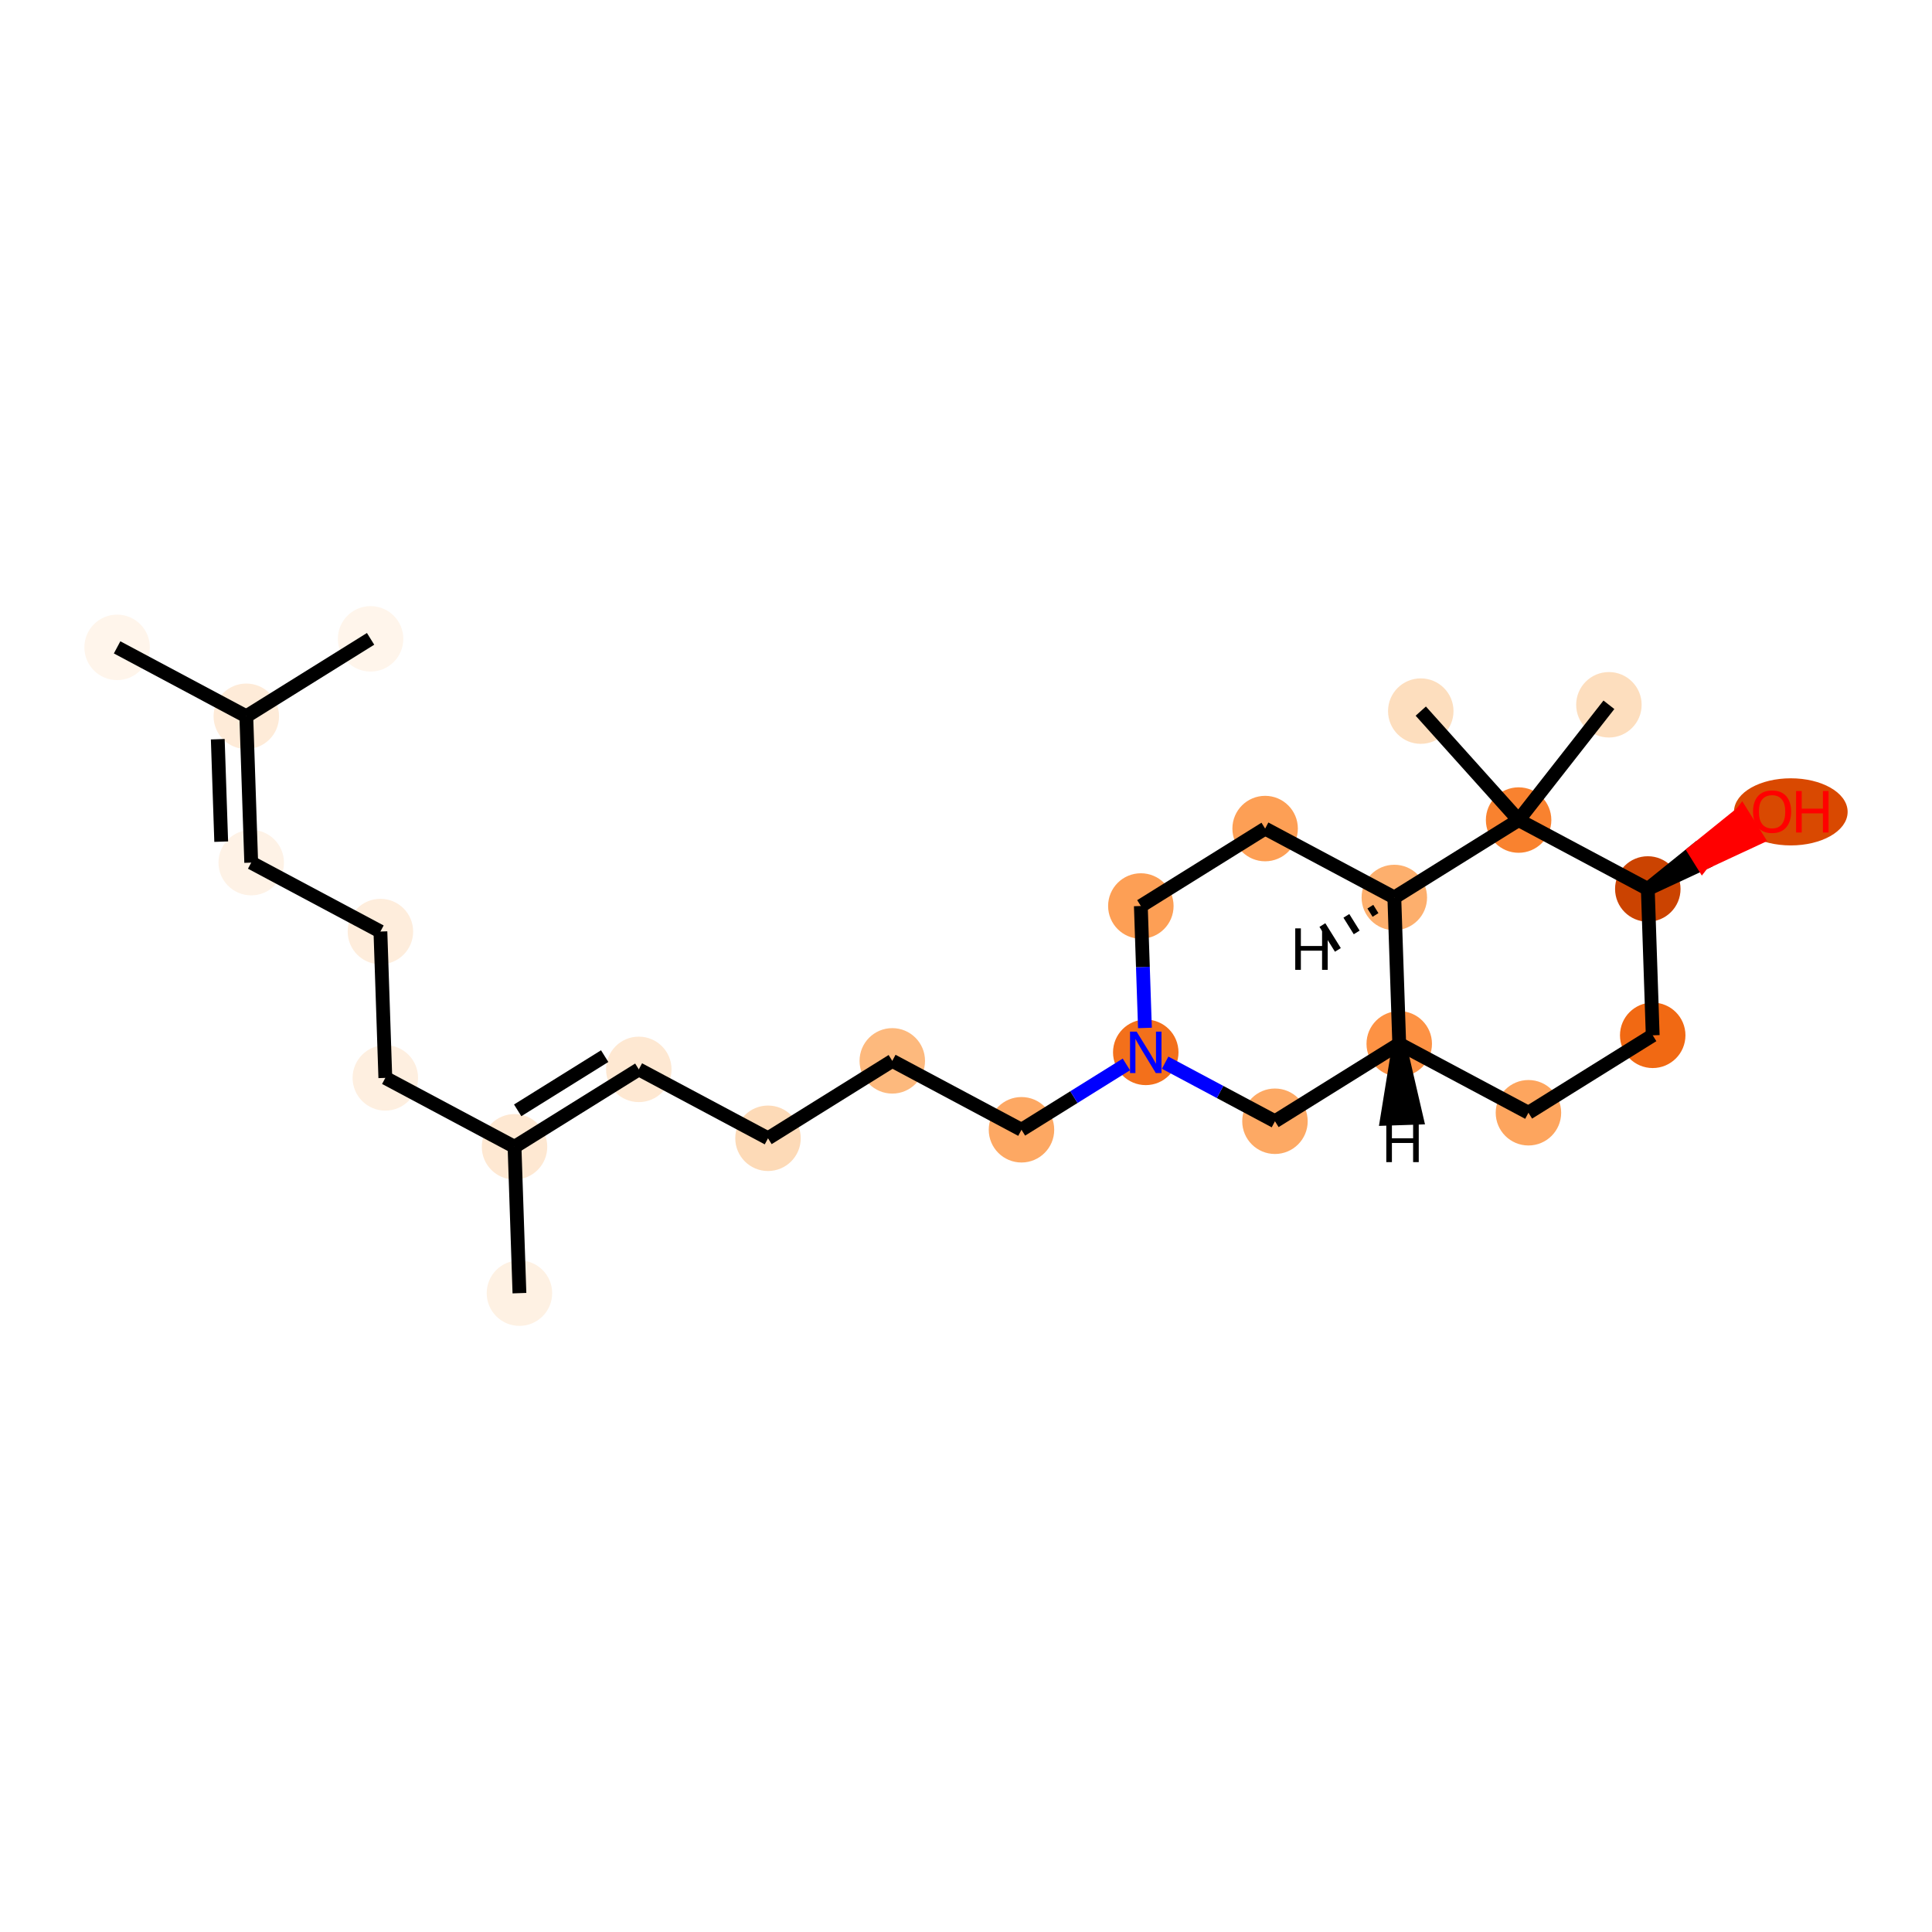 <?xml version='1.0' encoding='iso-8859-1'?>
<svg version='1.1' baseProfile='full'
              xmlns='http://www.w3.org/2000/svg'
                      xmlns:rdkit='http://www.rdkit.org/xml'
                      xmlns:xlink='http://www.w3.org/1999/xlink'
                  xml:space='preserve'
width='280px' height='280px' viewBox='0 0 280 280'>
<!-- END OF HEADER -->
<rect style='opacity:1.0;fill:#FFFFFF;stroke:none' width='280' height='280' x='0' y='0'> </rect>
<ellipse cx='16.972' cy='93.821' rx='4.244' ry='4.244'  style='fill:#FFF5EB;fill-rule:evenodd;stroke:#FFF5EB;stroke-width:1.0px;stroke-linecap:butt;stroke-linejoin:miter;stroke-opacity:1' />
<ellipse cx='35.696' cy='103.809' rx='4.244' ry='4.244'  style='fill:#FEEBD8;fill-rule:evenodd;stroke:#FEEBD8;stroke-width:1.0px;stroke-linecap:butt;stroke-linejoin:miter;stroke-opacity:1' />
<ellipse cx='53.708' cy='92.587' rx='4.244' ry='4.244'  style='fill:#FFF5EB;fill-rule:evenodd;stroke:#FFF5EB;stroke-width:1.0px;stroke-linecap:butt;stroke-linejoin:miter;stroke-opacity:1' />
<ellipse cx='36.408' cy='125.018' rx='4.244' ry='4.244'  style='fill:#FEF2E6;fill-rule:evenodd;stroke:#FEF2E6;stroke-width:1.0px;stroke-linecap:butt;stroke-linejoin:miter;stroke-opacity:1' />
<ellipse cx='55.132' cy='135.006' rx='4.244' ry='4.244'  style='fill:#FEEDDC;fill-rule:evenodd;stroke:#FEEDDC;stroke-width:1.0px;stroke-linecap:butt;stroke-linejoin:miter;stroke-opacity:1' />
<ellipse cx='55.845' cy='156.216' rx='4.244' ry='4.244'  style='fill:#FEEFE0;fill-rule:evenodd;stroke:#FEEFE0;stroke-width:1.0px;stroke-linecap:butt;stroke-linejoin:miter;stroke-opacity:1' />
<ellipse cx='74.569' cy='166.203' rx='4.244' ry='4.244'  style='fill:#FEE8D2;fill-rule:evenodd;stroke:#FEE8D2;stroke-width:1.0px;stroke-linecap:butt;stroke-linejoin:miter;stroke-opacity:1' />
<ellipse cx='75.281' cy='187.413' rx='4.244' ry='4.244'  style='fill:#FEF1E3;fill-rule:evenodd;stroke:#FEF1E3;stroke-width:1.0px;stroke-linecap:butt;stroke-linejoin:miter;stroke-opacity:1' />
<ellipse cx='92.581' cy='154.982' rx='4.244' ry='4.244'  style='fill:#FEE8D2;fill-rule:evenodd;stroke:#FEE8D2;stroke-width:1.0px;stroke-linecap:butt;stroke-linejoin:miter;stroke-opacity:1' />
<ellipse cx='111.305' cy='164.969' rx='4.244' ry='4.244'  style='fill:#FDDAB7;fill-rule:evenodd;stroke:#FDDAB7;stroke-width:1.0px;stroke-linecap:butt;stroke-linejoin:miter;stroke-opacity:1' />
<ellipse cx='129.317' cy='153.748' rx='4.244' ry='4.244'  style='fill:#FDB97D;fill-rule:evenodd;stroke:#FDB97D;stroke-width:1.0px;stroke-linecap:butt;stroke-linejoin:miter;stroke-opacity:1' />
<ellipse cx='148.041' cy='163.735' rx='4.244' ry='4.244'  style='fill:#FDA863;fill-rule:evenodd;stroke:#FDA863;stroke-width:1.0px;stroke-linecap:butt;stroke-linejoin:miter;stroke-opacity:1' />
<ellipse cx='166.052' cy='152.514' rx='4.244' ry='4.25'  style='fill:#F3701B;fill-rule:evenodd;stroke:#F3701B;stroke-width:1.0px;stroke-linecap:butt;stroke-linejoin:miter;stroke-opacity:1' />
<ellipse cx='165.34' cy='131.304' rx='4.244' ry='4.244'  style='fill:#FD9F55;fill-rule:evenodd;stroke:#FD9F55;stroke-width:1.0px;stroke-linecap:butt;stroke-linejoin:miter;stroke-opacity:1' />
<ellipse cx='183.352' cy='120.082' rx='4.244' ry='4.244'  style='fill:#FD9F55;fill-rule:evenodd;stroke:#FD9F55;stroke-width:1.0px;stroke-linecap:butt;stroke-linejoin:miter;stroke-opacity:1' />
<ellipse cx='202.076' cy='130.07' rx='4.244' ry='4.244'  style='fill:#FDAF6D;fill-rule:evenodd;stroke:#FDAF6D;stroke-width:1.0px;stroke-linecap:butt;stroke-linejoin:miter;stroke-opacity:1' />
<ellipse cx='202.788' cy='151.28' rx='4.244' ry='4.244'  style='fill:#FD9244;fill-rule:evenodd;stroke:#FD9244;stroke-width:1.0px;stroke-linecap:butt;stroke-linejoin:miter;stroke-opacity:1' />
<ellipse cx='221.513' cy='161.268' rx='4.244' ry='4.244'  style='fill:#FDA55E;fill-rule:evenodd;stroke:#FDA55E;stroke-width:1.0px;stroke-linecap:butt;stroke-linejoin:miter;stroke-opacity:1' />
<ellipse cx='239.524' cy='150.046' rx='4.244' ry='4.244'  style='fill:#F16913;fill-rule:evenodd;stroke:#F16913;stroke-width:1.0px;stroke-linecap:butt;stroke-linejoin:miter;stroke-opacity:1' />
<ellipse cx='238.812' cy='128.836' rx='4.244' ry='4.244'  style='fill:#CB4301;fill-rule:evenodd;stroke:#CB4301;stroke-width:1.0px;stroke-linecap:butt;stroke-linejoin:miter;stroke-opacity:1' />
<ellipse cx='259.536' cy='117.661' rx='7.737' ry='4.364'  style='fill:#D94901;fill-rule:evenodd;stroke:#D94901;stroke-width:1.0px;stroke-linecap:butt;stroke-linejoin:miter;stroke-opacity:1' />
<ellipse cx='220.088' cy='118.849' rx='4.244' ry='4.244'  style='fill:#F9822F;fill-rule:evenodd;stroke:#F9822F;stroke-width:1.0px;stroke-linecap:butt;stroke-linejoin:miter;stroke-opacity:1' />
<ellipse cx='205.909' cy='103.059' rx='4.244' ry='4.244'  style='fill:#FDDEBE;fill-rule:evenodd;stroke:#FDDEBE;stroke-width:1.0px;stroke-linecap:butt;stroke-linejoin:miter;stroke-opacity:1' />
<ellipse cx='233.175' cy='102.143' rx='4.244' ry='4.244'  style='fill:#FDDEBE;fill-rule:evenodd;stroke:#FDDEBE;stroke-width:1.0px;stroke-linecap:butt;stroke-linejoin:miter;stroke-opacity:1' />
<ellipse cx='184.777' cy='162.501' rx='4.244' ry='4.244'  style='fill:#FDA964;fill-rule:evenodd;stroke:#FDA964;stroke-width:1.0px;stroke-linecap:butt;stroke-linejoin:miter;stroke-opacity:1' />
<path class='bond-0 atom-0 atom-1' d='M 16.972,93.821 L 35.696,103.809' style='fill:none;fill-rule:evenodd;stroke:#000000;stroke-width:2.0px;stroke-linecap:butt;stroke-linejoin:miter;stroke-opacity:1' />
<path class='bond-1 atom-1 atom-2' d='M 35.696,103.809 L 53.708,92.587' style='fill:none;fill-rule:evenodd;stroke:#000000;stroke-width:2.0px;stroke-linecap:butt;stroke-linejoin:miter;stroke-opacity:1' />
<path class='bond-2 atom-1 atom-3' d='M 35.696,103.809 L 36.408,125.018' style='fill:none;fill-rule:evenodd;stroke:#000000;stroke-width:2.0px;stroke-linecap:butt;stroke-linejoin:miter;stroke-opacity:1' />
<path class='bond-2 atom-1 atom-3' d='M 31.561,107.133 L 32.059,121.979' style='fill:none;fill-rule:evenodd;stroke:#000000;stroke-width:2.0px;stroke-linecap:butt;stroke-linejoin:miter;stroke-opacity:1' />
<path class='bond-3 atom-3 atom-4' d='M 36.408,125.018 L 55.132,135.006' style='fill:none;fill-rule:evenodd;stroke:#000000;stroke-width:2.0px;stroke-linecap:butt;stroke-linejoin:miter;stroke-opacity:1' />
<path class='bond-4 atom-4 atom-5' d='M 55.132,135.006 L 55.845,156.216' style='fill:none;fill-rule:evenodd;stroke:#000000;stroke-width:2.0px;stroke-linecap:butt;stroke-linejoin:miter;stroke-opacity:1' />
<path class='bond-5 atom-5 atom-6' d='M 55.845,156.216 L 74.569,166.203' style='fill:none;fill-rule:evenodd;stroke:#000000;stroke-width:2.0px;stroke-linecap:butt;stroke-linejoin:miter;stroke-opacity:1' />
<path class='bond-6 atom-6 atom-7' d='M 74.569,166.203 L 75.281,187.413' style='fill:none;fill-rule:evenodd;stroke:#000000;stroke-width:2.0px;stroke-linecap:butt;stroke-linejoin:miter;stroke-opacity:1' />
<path class='bond-7 atom-6 atom-8' d='M 74.569,166.203 L 92.581,154.982' style='fill:none;fill-rule:evenodd;stroke:#000000;stroke-width:2.0px;stroke-linecap:butt;stroke-linejoin:miter;stroke-opacity:1' />
<path class='bond-7 atom-6 atom-8' d='M 75.026,160.918 L 87.635,153.063' style='fill:none;fill-rule:evenodd;stroke:#000000;stroke-width:2.0px;stroke-linecap:butt;stroke-linejoin:miter;stroke-opacity:1' />
<path class='bond-8 atom-8 atom-9' d='M 92.581,154.982 L 111.305,164.969' style='fill:none;fill-rule:evenodd;stroke:#000000;stroke-width:2.0px;stroke-linecap:butt;stroke-linejoin:miter;stroke-opacity:1' />
<path class='bond-9 atom-9 atom-10' d='M 111.305,164.969 L 129.317,153.748' style='fill:none;fill-rule:evenodd;stroke:#000000;stroke-width:2.0px;stroke-linecap:butt;stroke-linejoin:miter;stroke-opacity:1' />
<path class='bond-10 atom-10 atom-11' d='M 129.317,153.748 L 148.041,163.735' style='fill:none;fill-rule:evenodd;stroke:#000000;stroke-width:2.0px;stroke-linecap:butt;stroke-linejoin:miter;stroke-opacity:1' />
<path class='bond-11 atom-11 atom-12' d='M 148.041,163.735 L 155.642,159' style='fill:none;fill-rule:evenodd;stroke:#000000;stroke-width:2.0px;stroke-linecap:butt;stroke-linejoin:miter;stroke-opacity:1' />
<path class='bond-11 atom-11 atom-12' d='M 155.642,159 L 163.243,154.264' style='fill:none;fill-rule:evenodd;stroke:#0000FF;stroke-width:2.0px;stroke-linecap:butt;stroke-linejoin:miter;stroke-opacity:1' />
<path class='bond-12 atom-12 atom-13' d='M 165.934,148.978 L 165.637,140.141' style='fill:none;fill-rule:evenodd;stroke:#0000FF;stroke-width:2.0px;stroke-linecap:butt;stroke-linejoin:miter;stroke-opacity:1' />
<path class='bond-12 atom-12 atom-13' d='M 165.637,140.141 L 165.34,131.304' style='fill:none;fill-rule:evenodd;stroke:#000000;stroke-width:2.0px;stroke-linecap:butt;stroke-linejoin:miter;stroke-opacity:1' />
<path class='bond-24 atom-24 atom-12' d='M 184.777,162.501 L 176.819,158.257' style='fill:none;fill-rule:evenodd;stroke:#000000;stroke-width:2.0px;stroke-linecap:butt;stroke-linejoin:miter;stroke-opacity:1' />
<path class='bond-24 atom-24 atom-12' d='M 176.819,158.257 L 168.862,154.012' style='fill:none;fill-rule:evenodd;stroke:#0000FF;stroke-width:2.0px;stroke-linecap:butt;stroke-linejoin:miter;stroke-opacity:1' />
<path class='bond-13 atom-13 atom-14' d='M 165.34,131.304 L 183.352,120.082' style='fill:none;fill-rule:evenodd;stroke:#000000;stroke-width:2.0px;stroke-linecap:butt;stroke-linejoin:miter;stroke-opacity:1' />
<path class='bond-14 atom-14 atom-15' d='M 183.352,120.082 L 202.076,130.07' style='fill:none;fill-rule:evenodd;stroke:#000000;stroke-width:2.0px;stroke-linecap:butt;stroke-linejoin:miter;stroke-opacity:1' />
<path class='bond-15 atom-15 atom-16' d='M 202.076,130.07 L 202.788,151.28' style='fill:none;fill-rule:evenodd;stroke:#000000;stroke-width:2.0px;stroke-linecap:butt;stroke-linejoin:miter;stroke-opacity:1' />
<path class='bond-25 atom-21 atom-15' d='M 220.088,118.849 L 202.076,130.07' style='fill:none;fill-rule:evenodd;stroke:#000000;stroke-width:2.0px;stroke-linecap:butt;stroke-linejoin:miter;stroke-opacity:1' />
<path class='bond-26 atom-15 atom-25' d='M 198.601,131.402 L 199.349,132.603' style='fill:none;fill-rule:evenodd;stroke:#000000;stroke-width:1.0px;stroke-linecap:butt;stroke-linejoin:miter;stroke-opacity:1' />
<path class='bond-26 atom-15 atom-25' d='M 195.126,132.733 L 196.622,135.135' style='fill:none;fill-rule:evenodd;stroke:#000000;stroke-width:1.0px;stroke-linecap:butt;stroke-linejoin:miter;stroke-opacity:1' />
<path class='bond-26 atom-15 atom-25' d='M 191.651,134.065 L 193.895,137.667' style='fill:none;fill-rule:evenodd;stroke:#000000;stroke-width:1.0px;stroke-linecap:butt;stroke-linejoin:miter;stroke-opacity:1' />
<path class='bond-16 atom-16 atom-17' d='M 202.788,151.28 L 221.513,161.268' style='fill:none;fill-rule:evenodd;stroke:#000000;stroke-width:2.0px;stroke-linecap:butt;stroke-linejoin:miter;stroke-opacity:1' />
<path class='bond-23 atom-16 atom-24' d='M 202.788,151.28 L 184.777,162.501' style='fill:none;fill-rule:evenodd;stroke:#000000;stroke-width:2.0px;stroke-linecap:butt;stroke-linejoin:miter;stroke-opacity:1' />
<path class='bond-27 atom-16 atom-26' d='M 202.788,151.28 L 201.03,162.132 L 205.271,161.99 Z' style='fill:#000000;fill-rule:evenodd;fill-opacity:1;stroke:#000000;stroke-width:2.0px;stroke-linecap:butt;stroke-linejoin:miter;stroke-opacity:1;' />
<path class='bond-17 atom-17 atom-18' d='M 221.513,161.268 L 239.524,150.046' style='fill:none;fill-rule:evenodd;stroke:#000000;stroke-width:2.0px;stroke-linecap:butt;stroke-linejoin:miter;stroke-opacity:1' />
<path class='bond-18 atom-18 atom-19' d='M 239.524,150.046 L 238.812,128.836' style='fill:none;fill-rule:evenodd;stroke:#000000;stroke-width:2.0px;stroke-linecap:butt;stroke-linejoin:miter;stroke-opacity:1' />
<path class='bond-19 atom-19 atom-20' d='M 238.812,128.836 L 246.734,125.151 L 245.612,123.35 Z' style='fill:#000000;fill-rule:evenodd;fill-opacity:1;stroke:#000000;stroke-width:2.0px;stroke-linecap:butt;stroke-linejoin:miter;stroke-opacity:1;' />
<path class='bond-19 atom-19 atom-20' d='M 246.734,125.151 L 252.412,117.863 L 254.656,121.465 Z' style='fill:#FF0000;fill-rule:evenodd;fill-opacity:1;stroke:#FF0000;stroke-width:2.0px;stroke-linecap:butt;stroke-linejoin:miter;stroke-opacity:1;' />
<path class='bond-19 atom-19 atom-20' d='M 246.734,125.151 L 245.612,123.35 L 252.412,117.863 Z' style='fill:#FF0000;fill-rule:evenodd;fill-opacity:1;stroke:#FF0000;stroke-width:2.0px;stroke-linecap:butt;stroke-linejoin:miter;stroke-opacity:1;' />
<path class='bond-20 atom-19 atom-21' d='M 238.812,128.836 L 220.088,118.849' style='fill:none;fill-rule:evenodd;stroke:#000000;stroke-width:2.0px;stroke-linecap:butt;stroke-linejoin:miter;stroke-opacity:1' />
<path class='bond-21 atom-21 atom-22' d='M 220.088,118.849 L 205.909,103.059' style='fill:none;fill-rule:evenodd;stroke:#000000;stroke-width:2.0px;stroke-linecap:butt;stroke-linejoin:miter;stroke-opacity:1' />
<path class='bond-22 atom-21 atom-23' d='M 220.088,118.849 L 233.175,102.143' style='fill:none;fill-rule:evenodd;stroke:#000000;stroke-width:2.0px;stroke-linecap:butt;stroke-linejoin:miter;stroke-opacity:1' />
<path  class='atom-12' d='M 164.724 149.509
L 166.693 152.692
Q 166.889 153.006, 167.203 153.575
Q 167.517 154.144, 167.534 154.177
L 167.534 149.509
L 168.332 149.509
L 168.332 155.519
L 167.508 155.519
L 165.395 152.038
Q 165.148 151.631, 164.885 151.164
Q 164.631 150.697, 164.554 150.553
L 164.554 155.519
L 163.773 155.519
L 163.773 149.509
L 164.724 149.509
' fill='#0000FF'/>
<path  class='atom-20' d='M 254.065 117.632
Q 254.065 116.188, 254.778 115.382
Q 255.491 114.576, 256.824 114.576
Q 258.156 114.576, 258.869 115.382
Q 259.582 116.188, 259.582 117.632
Q 259.582 119.092, 258.861 119.923
Q 258.139 120.747, 256.824 120.747
Q 255.499 120.747, 254.778 119.923
Q 254.065 119.1, 254.065 117.632
M 256.824 120.068
Q 257.74 120.068, 258.233 119.457
Q 258.734 118.837, 258.734 117.632
Q 258.734 116.452, 258.233 115.857
Q 257.74 115.255, 256.824 115.255
Q 255.907 115.255, 255.406 115.849
Q 254.914 116.443, 254.914 117.632
Q 254.914 118.845, 255.406 119.457
Q 255.907 120.068, 256.824 120.068
' fill='#FF0000'/>
<path  class='atom-20' d='M 260.304 114.644
L 261.119 114.644
L 261.119 117.199
L 264.192 117.199
L 264.192 114.644
L 265.007 114.644
L 265.007 120.653
L 264.192 120.653
L 264.192 117.878
L 261.119 117.878
L 261.119 120.653
L 260.304 120.653
L 260.304 114.644
' fill='#FF0000'/>
<path  class='atom-25' d='M 187.717 134.546
L 188.532 134.546
L 188.532 137.102
L 191.605 137.102
L 191.605 134.546
L 192.419 134.546
L 192.419 140.556
L 191.605 140.556
L 191.605 137.781
L 188.532 137.781
L 188.532 140.556
L 187.717 140.556
L 187.717 134.546
' fill='#000000'/>
<path  class='atom-26' d='M 200.912 162.414
L 201.727 162.414
L 201.727 164.97
L 204.8 164.97
L 204.8 162.414
L 205.615 162.414
L 205.615 168.424
L 204.8 168.424
L 204.8 165.649
L 201.727 165.649
L 201.727 168.424
L 200.912 168.424
L 200.912 162.414
' fill='#000000'/>
</svg>
